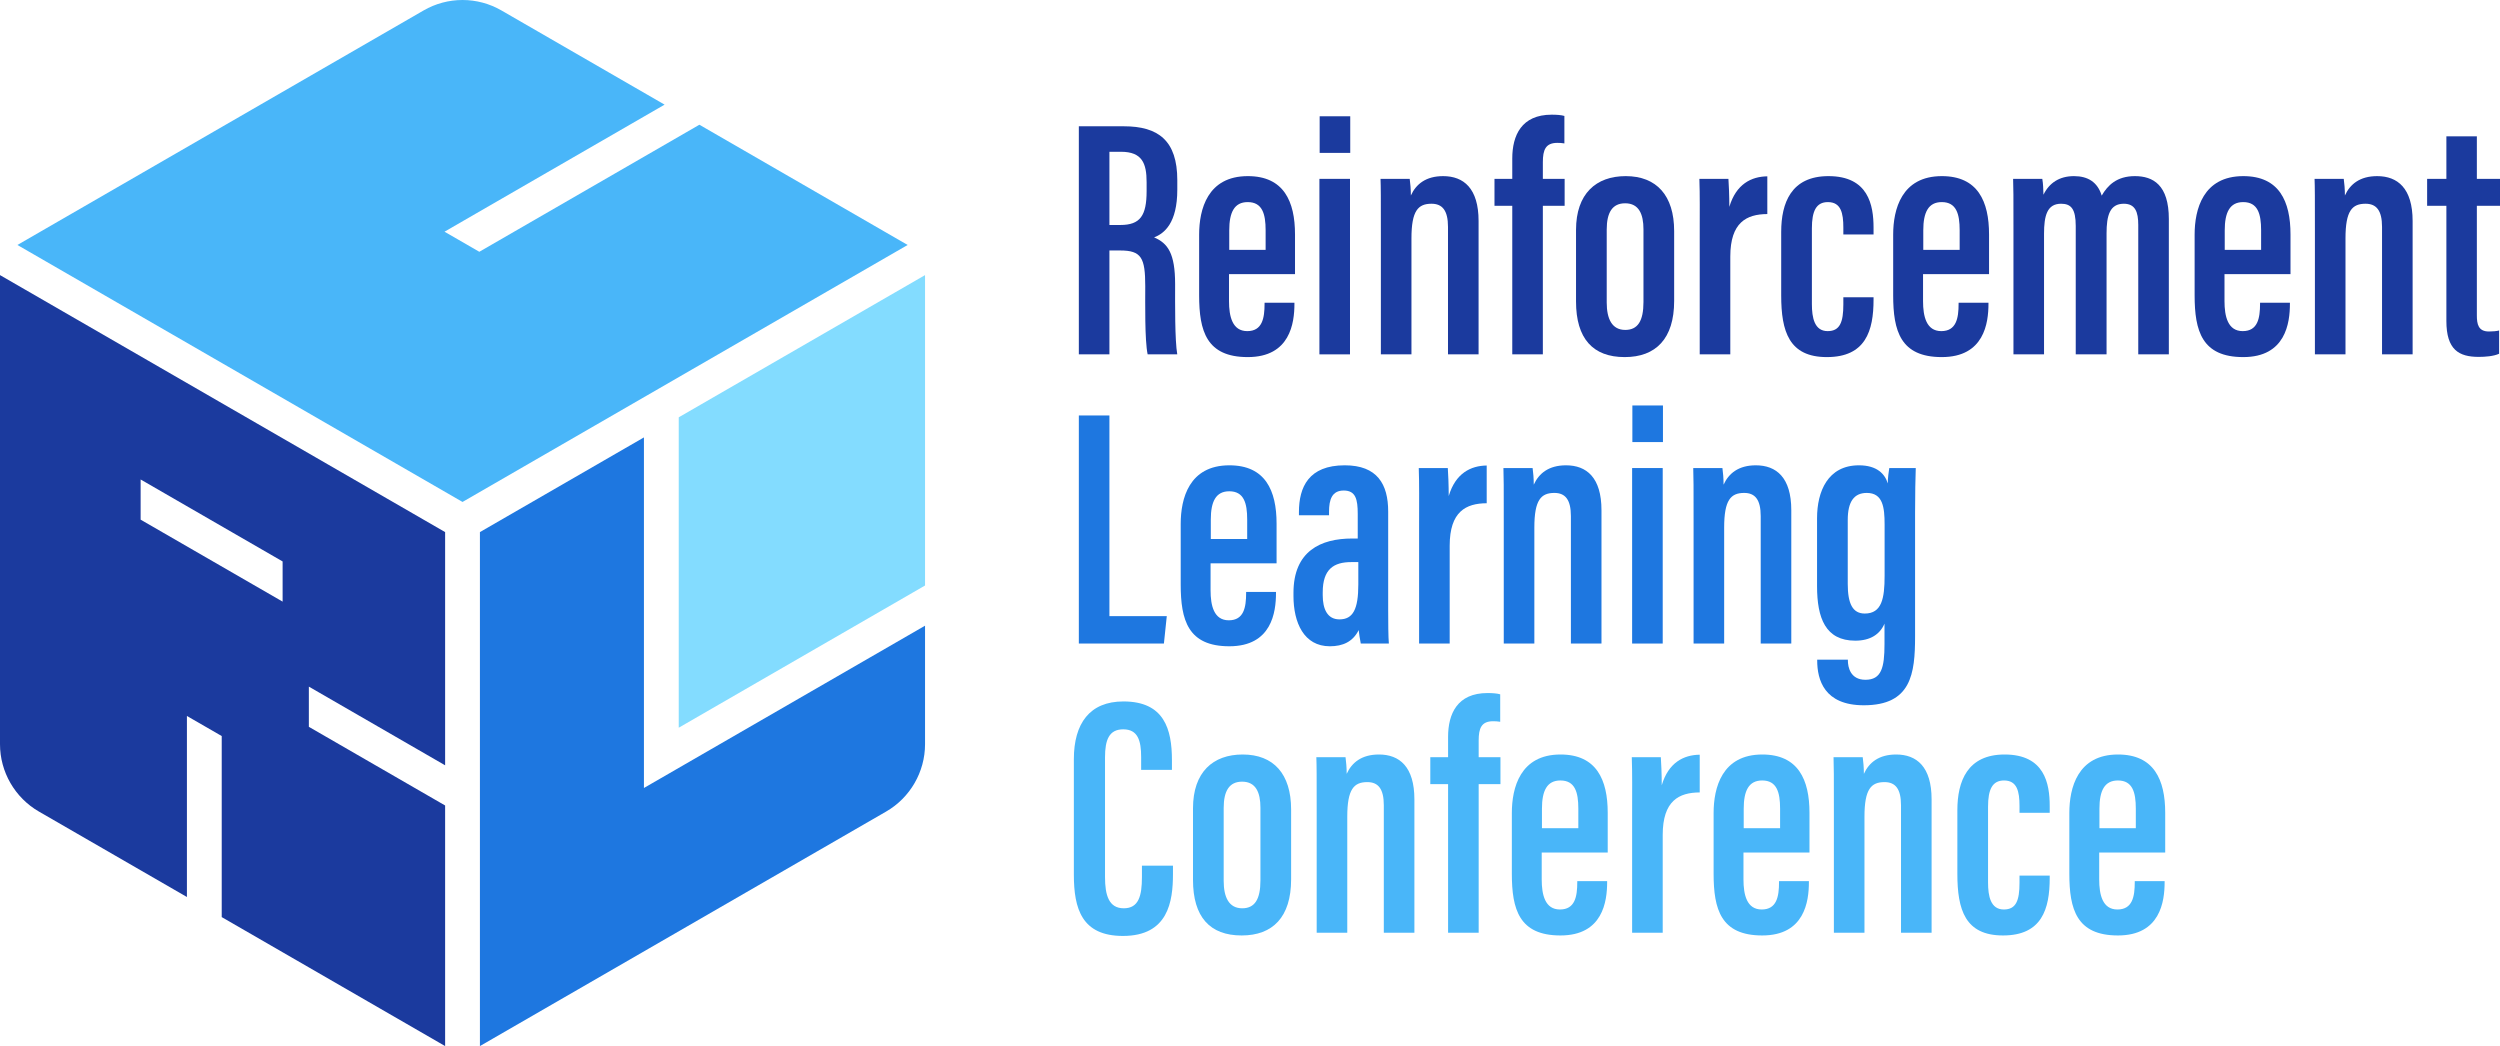 <?xml version="1.0" encoding="UTF-8" standalone="no"?>
<!DOCTYPE svg PUBLIC "-//W3C//DTD SVG 1.1//EN" "http://www.w3.org/Graphics/SVG/1.1/DTD/svg11.dtd">
<svg xmlns="http://www.w3.org/2000/svg" xmlns:xl="http://www.w3.org/1999/xlink" version="1.1" xmlns:dc="http://purl.org/dc/elements/1.1/" viewBox="635 499.113 1290 539.775" width="1290" height="539.775">
  <defs/>
  <g id="Canvas_1" stroke-opacity="1" stroke="none" fill="none" stroke-dasharray="none" fill-opacity="1">
    <title>Canvas 1</title>
    <g id="Canvas_1_Layer_1">
      <title>Layer 1</title>
      <g id="Graphic_3">
        <path d="M 1207.462 615.204 L 1213.108 615.204 C 1223.376 615.204 1226.652 610.385 1226.652 597.682 L 1226.652 593.139 C 1226.652 583.348 1224.331 577.43 1213.412 577.43 L 1207.462 577.43 Z M 1207.462 628.358 L 1207.462 681.963 L 1191.679 681.963 L 1191.679 564.276 L 1214.894 564.276 C 1232.706 564.276 1242.488 571.64 1242.488 592.099 L 1242.488 596.959 C 1242.488 614.158 1235.823 619.58 1230.508 621.605 C 1237.624 624.636 1241.36 629.867 1241.36 645.741 C 1241.36 655.712 1241.184 674.705 1242.47 681.963 L 1227.183 681.963 C 1225.649 674.758 1225.948 655.238 1225.948 646.816 C 1225.948 632.09 1223.977 628.358 1212.969 628.358 Z" fill="#1b3a9e"/>
      </g>
      <g id="Graphic_4">
        <path d="M 1288.062 628.029 L 1288.062 617.903 C 1288.062 609.5 1286.37 603.396 1278.819 603.396 C 1271.867 603.396 1269.293 608.744 1269.293 617.956 L 1269.293 628.029 Z M 1269.168 640.565 L 1269.168 654.497 C 1269.168 662.333 1270.859 669.971 1278.572 669.971 C 1286.338 669.971 1287.516 663.313 1287.516 655.901 L 1287.516 655.338 L 1302.928 655.338 L 1302.928 655.848 C 1302.928 665.764 1300.726 683.372 1278.838 683.372 C 1257.509 683.372 1253.756 669.872 1253.756 651.531 L 1253.756 620.163 C 1253.756 607.217 1258.037 589.994 1278.871 589.994 C 1297.428 589.994 1303.227 602.997 1303.227 620.092 L 1303.227 640.565 Z" fill="#1b3a9e"/>
      </g>
      <g id="Graphic_5">
        <path d="M 1315.942 578.004 L 1331.724 578.004 L 1331.724 559.115 L 1315.942 559.115 Z M 1315.818 681.963 L 1331.601 681.963 L 1331.601 591.404 L 1315.818 591.404 Z" fill="#1b3a9e"/>
      </g>
      <g id="Graphic_6">
        <path d="M 1347.527 619.189 C 1347.527 600.884 1347.527 595.668 1347.351 591.404 L 1362.411 591.404 C 1362.71 593.466 1363.01 596.85 1363.01 599.982 C 1365.651 594.154 1370.725 589.995 1379.658 589.995 C 1390.215 589.995 1397.949 596.253 1397.949 613.167 L 1397.949 681.962 L 1382.166 681.962 L 1382.166 616.182 C 1382.166 607.761 1379.294 604.242 1373.662 604.242 C 1366.758 604.242 1363.309 607.799 1363.309 622.111 L 1363.309 681.962 L 1347.527 681.962 Z" fill="#1b3a9e"/>
      </g>
      <g id="Graphic_7">
        <path d="M 1415.332 681.963 L 1415.332 605.299 L 1406.153 605.299 L 1406.153 591.404 L 1415.332 591.404 L 1415.332 580.897 C 1415.332 569.018 1420.056 558.287 1435.688 558.287 C 1438.139 558.287 1440.676 558.463 1442.226 558.94 L 1442.226 573.115 C 1440.765 572.887 1439.849 572.834 1438.582 572.834 C 1432.522 572.834 1431.112 576.442 1431.112 582.783 L 1431.112 591.404 L 1442.352 591.404 L 1442.352 605.299 L 1431.112 605.299 L 1431.112 681.963 Z" fill="#1b3a9e"/>
      </g>
      <g id="Graphic_8">
        <path d="M 1464.066 617.571 L 1464.066 655.232 C 1464.066 663.612 1466.742 669.353 1473.645 669.353 C 1480.091 669.353 1483.03 664.739 1483.03 654.985 L 1483.03 617.448 C 1483.03 609.665 1480.707 604.013 1473.574 604.013 C 1466.954 604.013 1464.066 608.785 1464.066 617.571 M 1498.863 618.33 L 1498.863 654.423 C 1498.863 673.925 1489.367 683.372 1473.346 683.372 C 1456.936 683.372 1448.231 673.837 1448.231 654.686 L 1448.231 617.765 C 1448.231 599.066 1458.561 589.994 1473.874 589.994 C 1489.786 589.994 1498.863 600.003 1498.863 618.33" fill="#1b3a9e"/>
      </g>
      <g id="Graphic_9">
        <path d="M 1512.054 622.148 C 1512.054 607.294 1512.178 600.145 1511.878 591.404 L 1526.865 591.404 C 1527.043 593.412 1527.343 600.482 1527.343 605.854 C 1530.832 594.063 1538.725 590.207 1546.936 590.101 L 1546.936 609.567 C 1536.244 609.62 1527.836 613.838 1527.836 631.48 L 1527.836 681.962 L 1512.054 681.962 Z" fill="#1b3a9e"/>
      </g>
      <g id="Graphic_10">
        <path d="M 1601.752 652.501 L 1601.752 653.734 C 1601.752 669.787 1597.681 683.372 1577.661 683.372 C 1558.117 683.372 1554.099 670.118 1554.099 651.565 L 1554.099 618.788 C 1554.099 603.778 1559.277 589.994 1578.491 589.994 C 1599.13 589.994 1601.752 605.012 1601.752 616.585 L 1601.752 620.09 L 1586.166 620.09 L 1586.166 616.564 C 1586.166 609.08 1584.951 603.397 1578.191 603.397 C 1572.151 603.397 1569.934 608.009 1569.934 616.934 L 1569.934 656.012 C 1569.934 663.09 1571.254 669.972 1578.085 669.972 C 1584.44 669.972 1586.166 665.285 1586.166 656.204 L 1586.166 652.501 Z" fill="#1b3a9e"/>
      </g>
      <g id="Graphic_11">
        <path d="M 1646.183 628.029 L 1646.183 617.903 C 1646.183 609.5 1644.491 603.396 1636.94 603.396 C 1629.988 603.396 1627.413 608.744 1627.413 617.956 L 1627.413 628.029 Z M 1627.29 640.565 L 1627.29 654.497 C 1627.29 662.333 1628.98 669.971 1636.693 669.971 C 1644.459 669.971 1645.637 663.313 1645.637 655.901 L 1645.637 655.338 L 1661.049 655.338 L 1661.049 655.848 C 1661.049 665.764 1658.847 683.372 1636.958 683.372 C 1615.63 683.372 1611.878 669.872 1611.878 651.531 L 1611.878 620.163 C 1611.878 607.217 1616.158 589.994 1636.993 589.994 C 1655.548 589.994 1661.349 602.997 1661.349 620.092 L 1661.349 640.565 Z" fill="#1b3a9e"/>
      </g>
      <g id="Graphic_12">
        <path d="M 1673.941 617.586 C 1673.941 600.228 1673.941 595.614 1673.765 591.404 L 1688.825 591.404 C 1689.3 594.118 1689.3 596.53 1689.424 599.596 C 1692.401 593.482 1697.671 589.994 1705.158 589.994 C 1712.365 589.994 1717.35 593.079 1719.481 600.054 C 1722.513 594.805 1727.216 589.994 1736.591 589.994 C 1746.019 589.994 1754.123 594.543 1754.123 612.145 L 1754.123 681.963 L 1738.342 681.963 L 1738.342 615.141 C 1738.342 608.501 1736.792 604.242 1730.894 604.242 C 1723.658 604.242 1721.985 610.261 1721.985 619.544 L 1721.985 681.963 L 1706.081 681.963 L 1706.081 615.704 C 1706.081 606.828 1703.614 604.242 1698.525 604.242 C 1691.324 604.242 1689.723 610.366 1689.723 619.699 L 1689.723 681.963 L 1673.941 681.963 Z" fill="#1b3a9e"/>
      </g>
      <g id="Graphic_13">
        <path d="M 1801.733 628.029 L 1801.733 617.903 C 1801.733 609.5 1800.041 603.396 1792.489 603.396 C 1785.537 603.396 1782.963 608.744 1782.963 617.956 L 1782.963 628.029 Z M 1782.839 640.565 L 1782.839 654.497 C 1782.839 662.333 1784.529 669.971 1792.243 669.971 C 1800.008 669.971 1801.186 663.313 1801.186 655.901 L 1801.186 655.338 L 1816.598 655.338 L 1816.598 655.848 C 1816.598 665.764 1814.397 683.372 1792.508 683.372 C 1771.18 683.372 1767.427 669.872 1767.427 651.531 L 1767.427 620.163 C 1767.427 607.217 1771.708 589.994 1792.542 589.994 C 1811.097 589.994 1816.898 602.997 1816.898 620.092 L 1816.898 640.565 Z" fill="#1b3a9e"/>
      </g>
      <g id="Graphic_14">
        <path d="M 1829.491 619.189 C 1829.491 600.884 1829.491 595.668 1829.315 591.404 L 1844.375 591.404 C 1844.675 593.466 1844.974 596.85 1844.974 599.982 C 1847.615 594.154 1852.689 589.995 1861.623 589.995 C 1872.179 589.995 1879.913 596.253 1879.913 613.167 L 1879.913 681.962 L 1864.13 681.962 L 1864.13 616.182 C 1864.13 607.761 1861.259 604.242 1855.626 604.242 C 1848.722 604.242 1845.274 607.799 1845.274 622.111 L 1845.274 681.962 L 1829.491 681.962 Z" fill="#1b3a9e"/>
      </g>
      <g id="Graphic_15">
        <path d="M 1887.396 591.404 L 1897.332 591.404 L 1897.332 569.453 L 1913.06 569.453 L 1913.06 591.404 L 1924.999 591.404 L 1924.999 605.299 L 1913.06 605.299 L 1913.06 661.871 C 1913.06 666.309 1913.745 670.166 1919.312 670.166 C 1920.95 670.166 1923.451 669.99 1924.543 669.636 L 1924.543 681.644 C 1921.637 682.967 1917.299 683.266 1914.041 683.266 C 1903.78 683.266 1897.332 679.62 1897.332 664.71 L 1897.332 605.299 L 1887.396 605.299 Z" fill="#1b3a9e"/>
      </g>
      <g id="Graphic_16">
        <path d="M 1191.679 713.496 L 1207.462 713.496 L 1207.462 817.041 L 1237.059 817.041 L 1235.578 831.182 L 1191.679 831.182 Z" fill="#1e77e0"/>
      </g>
      <g id="Graphic_17">
        <path d="M 1278.548 777.249 L 1278.548 767.123 C 1278.548 758.72 1276.856 752.615 1269.305 752.615 C 1262.353 752.615 1259.778 757.964 1259.778 767.176 L 1259.778 777.249 Z M 1259.655 789.785 L 1259.655 803.718 C 1259.655 811.552 1261.345 819.19 1269.058 819.19 C 1276.824 819.19 1278.002 812.531 1278.002 805.12 L 1278.002 804.558 L 1293.414 804.558 L 1293.414 805.067 C 1293.414 814.984 1291.212 832.591 1269.323 832.591 C 1247.995 832.591 1244.245 819.091 1244.245 800.75 L 1244.245 769.382 C 1244.245 756.437 1248.523 739.214 1269.358 739.214 C 1287.913 739.214 1293.713 752.217 1293.713 769.311 L 1293.713 789.785 Z" fill="#1e77e0"/>
      </g>
      <g id="Graphic_18">
        <path d="M 1335.89 789.151 L 1332.3 789.151 C 1323.23 789.151 1317.525 792.759 1317.525 804.788 L 1317.525 806.249 C 1317.525 813.347 1319.919 818.714 1326.153 818.714 C 1333.141 818.714 1335.89 813.506 1335.89 800.736 Z M 1351.3 813.838 C 1351.3 819.739 1351.353 828.061 1351.654 831.181 L 1337.159 831.181 C 1336.754 829.279 1336.208 825.632 1336.084 824.242 C 1333.071 830.265 1327.893 832.59 1321.196 832.59 C 1307.806 832.59 1302.431 820.396 1302.431 806.603 L 1302.431 805.016 C 1302.431 783.465 1316.497 776.985 1332.741 776.985 L 1335.59 776.985 L 1335.59 764.271 C 1335.59 756.715 1334.518 752.225 1328.355 752.225 C 1322.315 752.225 1320.784 756.892 1320.784 763.126 L 1320.784 764.99 L 1305.25 764.99 L 1305.25 763.373 C 1305.25 750.457 1310.253 739.213 1328.901 739.213 C 1345.678 739.213 1351.3 748.957 1351.3 763.054 Z" fill="#1e77e0"/>
      </g>
      <g id="Graphic_19">
        <path d="M 1367.256 771.367 C 1367.256 756.514 1367.38 749.365 1367.08 740.624 L 1382.069 740.624 C 1382.245 742.631 1382.545 749.702 1382.545 755.072 C 1386.034 743.283 1393.927 739.426 1402.138 739.32 L 1402.138 758.786 C 1391.446 758.839 1383.038 763.058 1383.038 780.699 L 1383.038 831.181 L 1367.256 831.181 Z" fill="#1e77e0"/>
      </g>
      <g id="Graphic_20">
        <path d="M 1410.942 768.408 C 1410.942 750.102 1410.942 744.886 1410.766 740.624 L 1425.826 740.624 C 1426.126 742.685 1426.425 746.069 1426.425 749.202 C 1429.067 743.373 1434.14 739.214 1443.074 739.214 C 1453.631 739.214 1461.364 745.471 1461.364 762.387 L 1461.364 831.181 L 1445.582 831.181 L 1445.582 765.4 C 1445.582 756.981 1442.71 753.462 1437.077 753.462 C 1430.173 753.462 1426.725 757.019 1426.725 771.331 L 1426.725 831.181 L 1410.942 831.181 Z" fill="#1e77e0"/>
      </g>
      <g id="Graphic_21">
        <path d="M 1477.301 727.224 L 1493.084 727.224 L 1493.084 708.335 L 1477.301 708.335 Z M 1477.177 831.182 L 1492.96 831.182 L 1492.96 740.624 L 1477.177 740.624 Z" fill="#1e77e0"/>
      </g>
      <g id="Graphic_22">
        <path d="M 1508.886 768.408 C 1508.886 750.102 1508.886 744.886 1508.71 740.624 L 1523.77 740.624 C 1524.07 742.685 1524.369 746.069 1524.369 749.202 C 1527.01 743.373 1532.084 739.214 1541.018 739.214 C 1551.574 739.214 1559.308 745.471 1559.308 762.387 L 1559.308 831.181 L 1543.525 831.181 L 1543.525 765.4 C 1543.525 756.981 1540.654 753.462 1535.021 753.462 C 1528.117 753.462 1524.668 757.019 1524.668 771.331 L 1524.668 831.181 L 1508.886 831.181 Z" fill="#1e77e0"/>
      </g>
      <g id="Graphic_23">
        <path d="M 1588.437 767.406 L 1588.437 800.398 C 1588.437 810.611 1590.955 815.701 1597.225 815.701 C 1606.007 815.701 1607.454 807.87 1607.454 796.316 L 1607.454 769.695 C 1607.454 760.857 1606.536 753.462 1598.263 753.462 C 1591.66 753.462 1588.437 758.002 1588.437 767.406 M 1623.181 827.456 C 1623.181 846.823 1621.191 863.034 1596.711 863.034 C 1576.266 863.034 1572.674 849.854 1572.674 839.899 L 1572.674 839.494 L 1588.507 839.494 L 1588.507 839.952 C 1588.507 843.26 1589.737 849.881 1597.559 849.881 C 1605.815 849.881 1607.4 843.631 1607.4 831.53 L 1607.4 820.911 C 1605.056 826.405 1600.107 829.7 1592.321 829.7 C 1576.932 829.7 1572.601 818.012 1572.601 801.596 L 1572.601 766.489 C 1572.601 752.668 1578.181 739.214 1594.205 739.214 C 1603.631 739.214 1607.666 743.777 1609.092 748.569 C 1609.092 745.909 1609.568 742.297 1609.868 740.624 L 1623.534 740.624 C 1623.357 745.964 1623.181 753.731 1623.181 763.753 Z" fill="#1e77e0"/>
      </g>
      <g id="Graphic_24">
        <path d="M 1240.249 945.814 L 1240.249 950.15 C 1240.249 964.24 1237.818 982.058 1214.448 982.058 C 1193.252 982.058 1189.109 968.09 1189.109 950.418 L 1189.109 890.854 C 1189.109 872.409 1197.284 861.059 1214.695 861.059 C 1235.789 861.059 1239.719 875.438 1239.719 891.365 L 1239.719 896.352 L 1223.833 896.352 L 1223.833 889.742 C 1223.833 881.288 1222.157 875.447 1214.59 875.447 C 1207.286 875.447 1205.189 880.867 1205.189 889.9 L 1205.189 951.653 C 1205.189 961.067 1207.16 967.793 1214.871 967.793 C 1222.528 967.793 1224.238 961.439 1224.238 951.702 L 1224.238 945.814 Z" fill="#49b6f9"/>
      </g>
      <g id="Graphic_25">
        <path d="M 1266.42 916.011 L 1266.42 953.672 C 1266.42 962.053 1269.096 967.793 1276 967.793 C 1282.445 967.793 1285.384 963.178 1285.384 953.425 L 1285.384 915.887 C 1285.384 908.106 1283.061 902.452 1275.928 902.452 C 1269.308 902.452 1266.42 907.223 1266.42 916.011 M 1301.217 916.77 L 1301.217 952.863 C 1301.217 972.365 1291.721 981.811 1275.7 981.811 C 1259.29 981.811 1250.587 972.276 1250.587 953.125 L 1250.587 916.205 C 1250.587 897.506 1260.915 888.435 1276.228 888.435 C 1292.14 888.435 1301.217 898.442 1301.217 916.77" fill="#49b6f9"/>
      </g>
      <g id="Graphic_26">
        <path d="M 1314.408 917.628 C 1314.408 899.323 1314.408 894.106 1314.232 889.844 L 1329.292 889.844 C 1329.592 891.906 1329.891 895.288 1329.891 898.421 C 1332.532 892.594 1337.606 888.435 1346.54 888.435 C 1357.096 888.435 1364.83 894.691 1364.83 911.607 L 1364.83 980.401 L 1349.047 980.401 L 1349.047 914.62 C 1349.047 906.201 1346.176 902.681 1340.543 902.681 C 1333.639 902.681 1330.191 906.239 1330.191 920.551 L 1330.191 980.401 L 1314.408 980.401 Z" fill="#49b6f9"/>
      </g>
      <g id="Graphic_27">
        <path d="M 1382.213 980.401 L 1382.213 903.737 L 1373.035 903.737 L 1373.035 889.843 L 1382.213 889.843 L 1382.213 879.335 C 1382.213 867.457 1386.937 856.725 1402.57 856.725 C 1405.019 856.725 1407.557 856.902 1409.107 857.378 L 1409.107 871.553 C 1407.646 871.324 1406.729 871.271 1405.462 871.271 C 1399.402 871.271 1397.994 874.88 1397.994 881.221 L 1397.994 889.843 L 1409.233 889.843 L 1409.233 903.737 L 1397.994 903.737 L 1397.994 980.401 Z" fill="#49b6f9"/>
      </g>
      <g id="Graphic_28">
        <path d="M 1449.418 926.468 L 1449.418 916.343 C 1449.418 907.94 1447.726 901.835 1440.174 901.835 C 1433.222 901.835 1430.648 907.183 1430.648 916.396 L 1430.648 926.468 Z M 1430.524 939.005 L 1430.524 952.938 C 1430.524 960.772 1432.214 968.41 1439.928 968.41 C 1447.693 968.41 1448.871 961.751 1448.871 954.34 L 1448.871 953.778 L 1464.284 953.778 L 1464.284 954.287 C 1464.284 964.204 1462.082 981.811 1440.193 981.811 C 1418.864 981.811 1415.111 968.311 1415.111 949.97 L 1415.111 918.602 C 1415.111 905.656 1419.392 888.435 1440.226 888.435 C 1458.783 888.435 1464.582 901.437 1464.582 918.531 L 1464.582 939.005 Z" fill="#49b6f9"/>
      </g>
      <g id="Graphic_29">
        <path d="M 1477.175 920.587 C 1477.175 905.733 1477.299 898.585 1476.999 889.844 L 1491.988 889.844 C 1492.164 891.852 1492.464 898.921 1492.464 904.292 C 1495.953 892.503 1503.846 888.646 1512.057 888.54 L 1512.057 908.006 C 1501.365 908.059 1492.958 912.278 1492.958 929.919 L 1492.958 980.401 L 1477.175 980.401 Z" fill="#49b6f9"/>
      </g>
      <g id="Graphic_30">
        <path d="M 1553.526 926.468 L 1553.526 916.343 C 1553.526 907.94 1551.834 901.835 1544.283 901.835 C 1537.33 901.835 1534.756 907.183 1534.756 916.396 L 1534.756 926.468 Z M 1534.632 939.005 L 1534.632 952.938 C 1534.632 960.772 1536.322 968.41 1544.036 968.41 C 1551.801 968.41 1552.98 961.751 1552.98 954.34 L 1552.98 953.778 L 1568.392 953.778 L 1568.392 954.287 C 1568.392 964.204 1566.19 981.811 1544.301 981.811 C 1522.973 981.811 1519.222 968.311 1519.222 949.97 L 1519.222 918.602 C 1519.222 905.656 1523.501 888.435 1544.335 888.435 C 1562.891 888.435 1568.691 901.437 1568.691 918.531 L 1568.691 939.005 Z" fill="#49b6f9"/>
      </g>
      <g id="Graphic_31">
        <path d="M 1581.282 917.628 C 1581.282 899.323 1581.282 894.106 1581.106 889.844 L 1596.166 889.844 C 1596.466 891.906 1596.765 895.288 1596.765 898.421 C 1599.406 892.594 1604.48 888.435 1613.414 888.435 C 1623.97 888.435 1631.704 894.691 1631.704 911.607 L 1631.704 980.401 L 1615.921 980.401 L 1615.921 914.62 C 1615.921 906.201 1613.05 902.681 1607.417 902.681 C 1600.513 902.681 1597.065 906.239 1597.065 920.551 L 1597.065 980.401 L 1581.282 980.401 Z" fill="#49b6f9"/>
      </g>
      <g id="Graphic_32">
        <path d="M 1692.65 950.939 L 1692.65 952.173 C 1692.65 968.226 1688.58 981.811 1668.559 981.811 C 1649.014 981.811 1644.997 968.558 1644.997 950.005 L 1644.997 917.226 C 1644.997 902.217 1650.176 888.434 1669.389 888.434 C 1690.029 888.434 1692.65 903.451 1692.65 915.025 L 1692.65 918.529 L 1677.064 918.529 L 1677.064 915.005 C 1677.064 907.52 1675.85 901.836 1669.089 901.836 C 1663.05 901.836 1660.832 906.447 1660.832 915.374 L 1660.832 954.452 C 1660.832 961.529 1662.151 968.41 1668.984 968.41 C 1675.339 968.41 1677.064 963.725 1677.064 954.644 L 1677.064 950.939 Z" fill="#49b6f9"/>
      </g>
      <g id="Graphic_33">
        <path d="M 1737.081 926.468 L 1737.081 916.343 C 1737.081 907.94 1735.389 901.835 1727.838 901.835 C 1720.886 901.835 1718.311 907.183 1718.311 916.396 L 1718.311 926.468 Z M 1718.188 939.005 L 1718.188 952.938 C 1718.188 960.772 1719.878 968.41 1727.591 968.41 C 1735.357 968.41 1736.535 961.751 1736.535 954.34 L 1736.535 953.778 L 1751.947 953.778 L 1751.947 954.287 C 1751.947 964.204 1749.745 981.811 1727.856 981.811 C 1706.528 981.811 1702.775 968.311 1702.775 949.97 L 1702.775 918.602 C 1702.775 905.656 1707.056 888.435 1727.891 888.435 C 1746.446 888.435 1752.246 901.437 1752.246 918.531 L 1752.246 939.005 Z" fill="#49b6f9"/>
      </g>
      <g id="Graphic_34">
        <path d="M 643.979 625.516 L 853.606 504.487 C 859.694 500.971 866.63 499.113 873.66 499.113 C 880.692 499.113 887.628 500.971 893.716 504.487 L 977.929 553.108 L 864.37 618.671 L 882.327 629.037 L 995.885 563.474 L 1103.343 625.516 L 873.66 758.121 Z" fill="#49b6f9"/>
      </g>
      <g id="Graphic_35">
        <path d="M 707.565 767.258 L 780.828 809.555 L 780.828 788.82 L 707.565 746.523 Z M 749.406 972.333 L 749.406 878.915 L 731.45 868.548 L 731.45 961.966 L 655.055 917.861 C 642.685 910.717 635 897.406 635 883.123 L 635 641.066 L 864.682 773.673 L 864.682 894.009 L 794.37 853.414 L 794.37 874.148 L 864.682 914.743 L 864.682 1038.888 Z" fill="#1b3a9e"/>
      </g>
      <g id="Graphic_36">
        <path d="M 882.639 773.674 L 967.27 724.812 L 967.27 905.714 L 1112.322 821.968 L 1112.322 883.123 C 1112.322 897.406 1104.637 910.718 1092.266 917.861 L 882.639 1038.888 Z" fill="#1e77e0"/>
      </g>
      <g id="Graphic_37">
        <path d="M 985.226 714.445 L 1112.322 641.065 L 1112.322 801.234 L 985.226 874.613 Z" fill="#83dcff"/>
      </g>
    </g>
  </g>
</svg>
